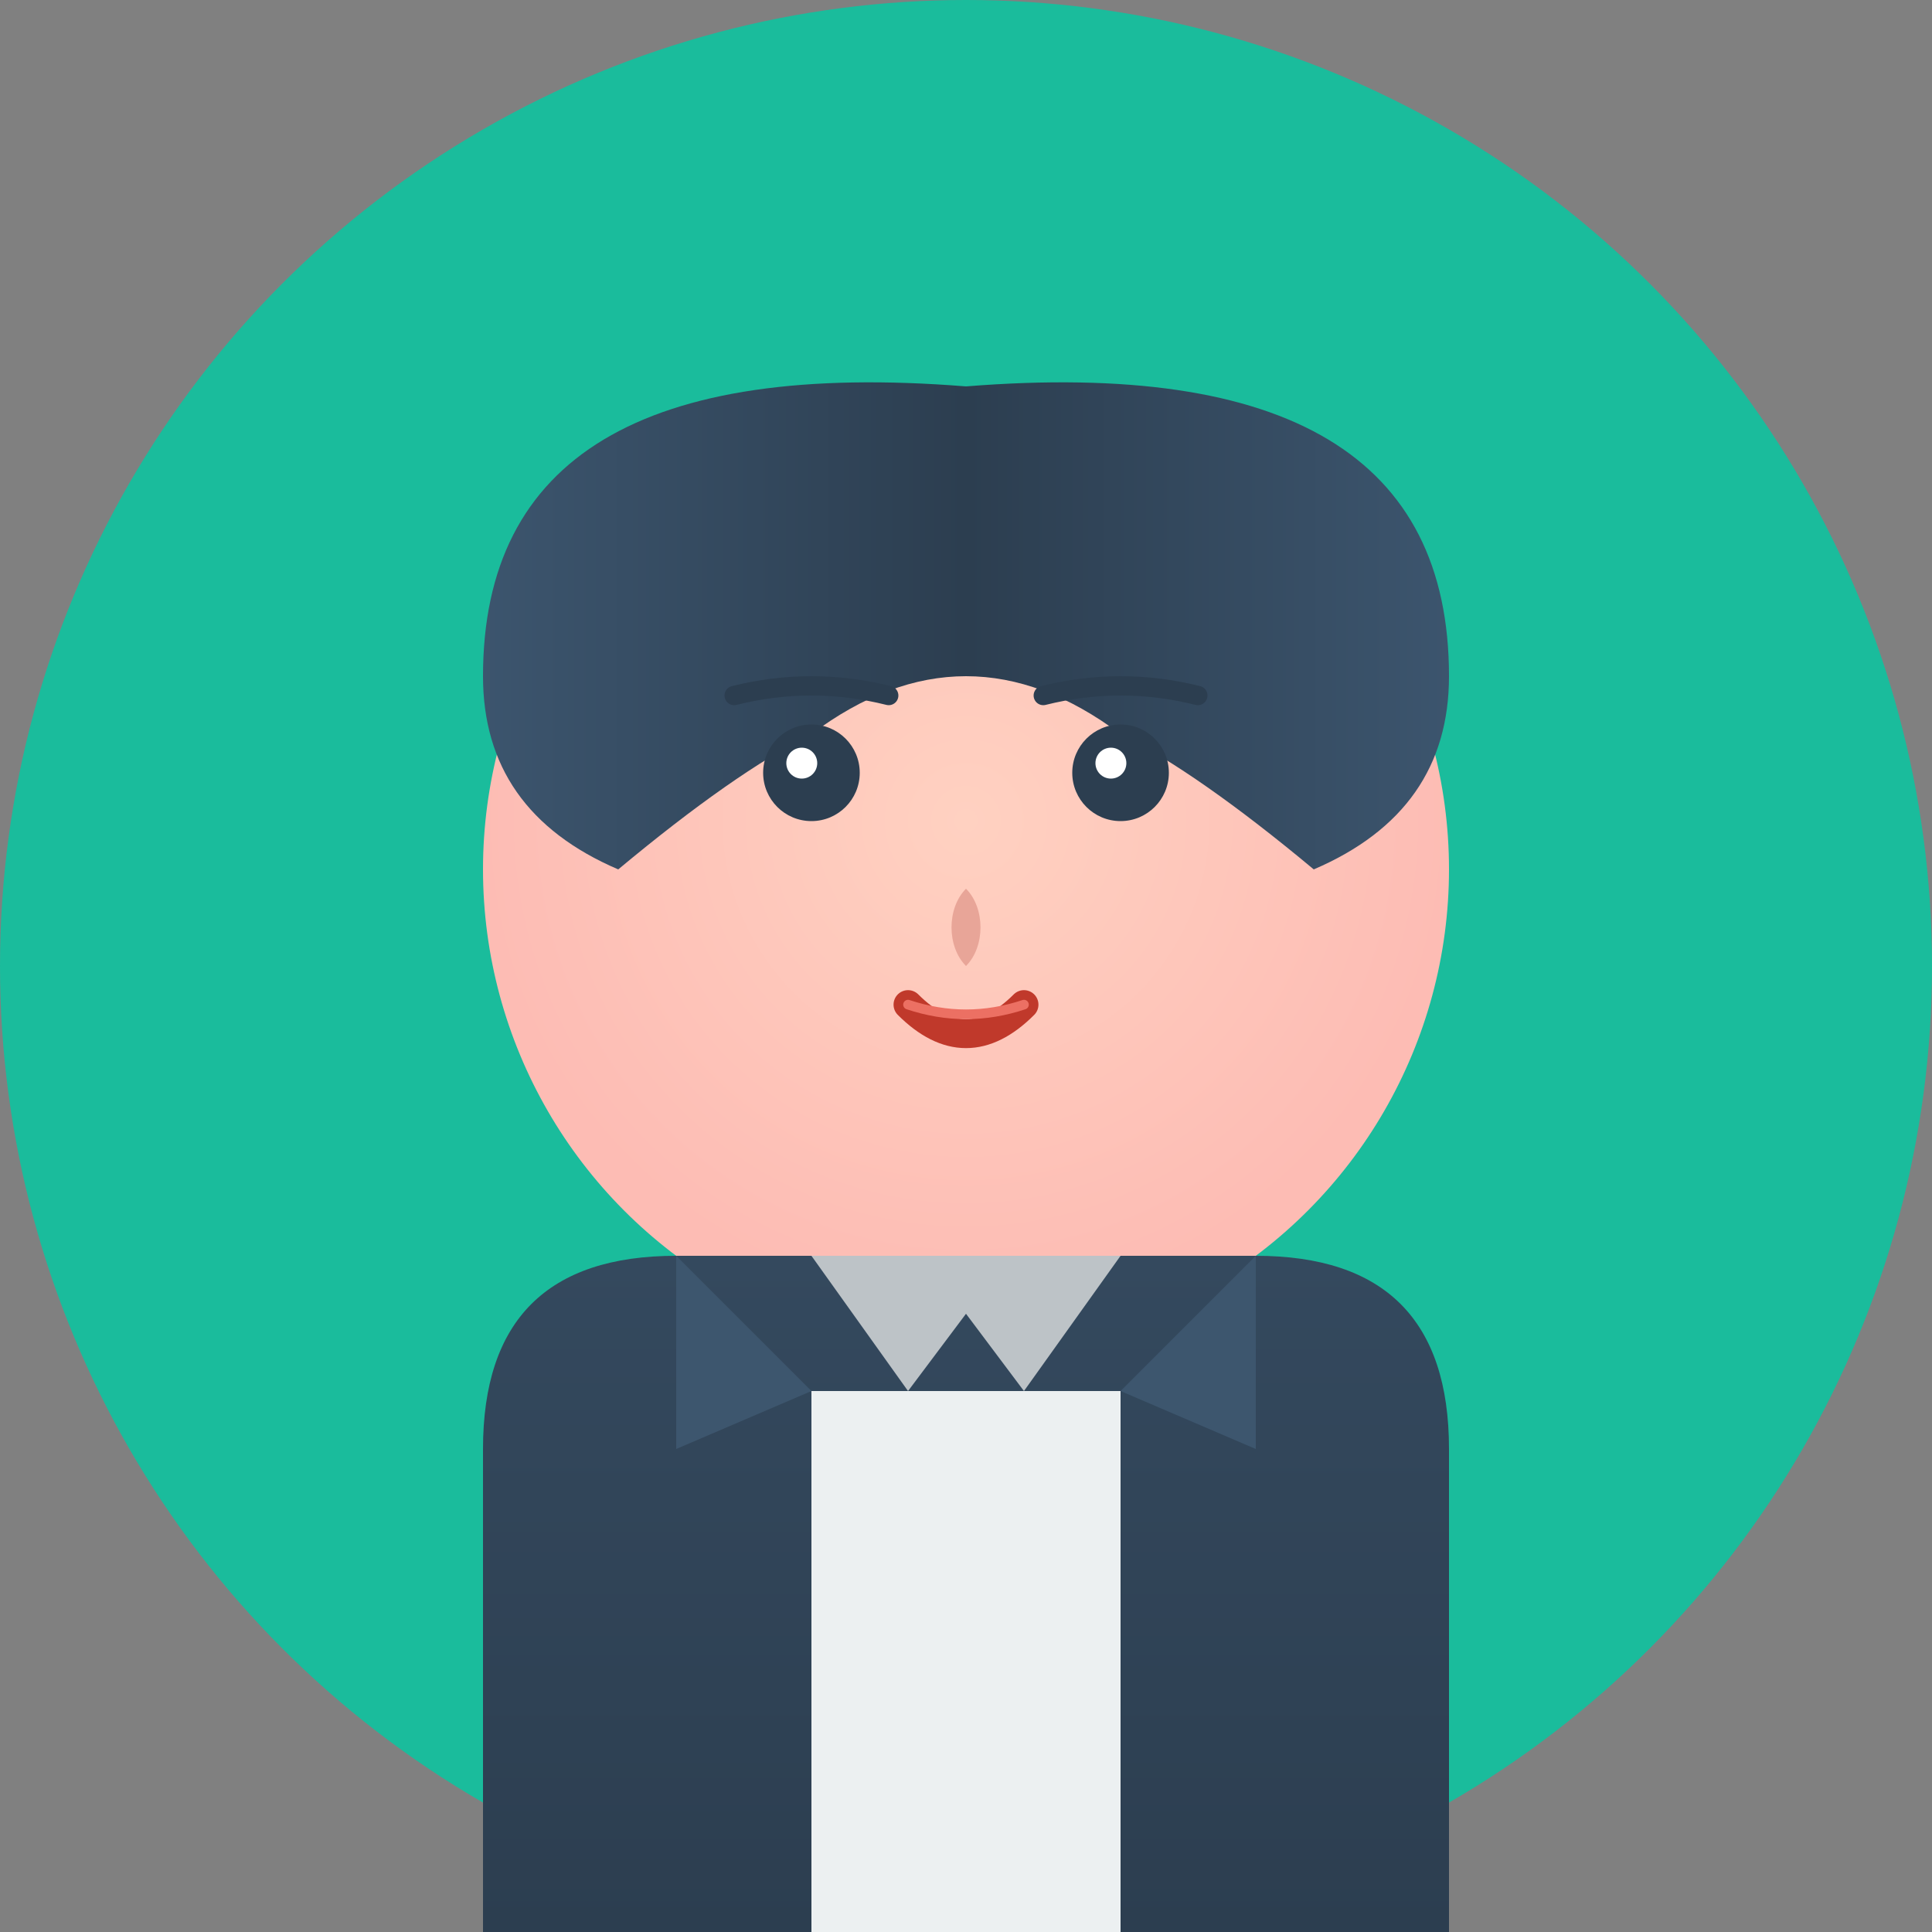 <svg width="100" height="100" viewBox="0 0 100 100" xmlns="http://www.w3.org/2000/svg">
  <rect x="0" y="0" width="100" height="100" fill="#808080" stroke="none"/>
  <defs>
    <!-- Skin Gradient -->
    <radialGradient id="skinTone" cx="50%" cy="45%" r="50%">
      <stop offset="0%" stop-color="#FFD1C1"/>
      <stop offset="100%" stop-color="#FDBCB4"/>
    </radialGradient>

    <!-- Hair Shine -->
    <linearGradient id="hairShine" x1="0%" y1="0%" x2="100%" y2="0%">
      <stop offset="0%" stop-color="#3C556E"/>
      <stop offset="50%" stop-color="#2C3E50"/>
      <stop offset="100%" stop-color="#3C556E"/>
    </linearGradient>

    <!-- Blazer Gradient -->
    <linearGradient id="blazer" x1="0%" y1="0%" x2="0%" y2="100%">
      <stop offset="0%" stop-color="#34495E"/>
      <stop offset="100%" stop-color="#2C3E50"/>
    </linearGradient>
  </defs>

  <!-- Background Circle -->
  <circle cx="50" cy="50" r="50" fill="#1ABC9C"/>

  <!-- Face -->
  <circle cx="50" cy="45" r="25" fill="url(#skinTone)"/>

  <!-- Hair (3D Shine) -->
  <path d="M25 35 Q25 18 50 20 Q75 18 75 35 Q75 42 68 45 Q62 40 58 38 Q54 35 50 35 Q46 35 42 38 Q38 40 32 45 Q25 42 25 35" fill="url(#hairShine)"/>

  <!-- Eyes with shine -->
  <circle cx="42" cy="40" r="2.5" fill="#2C3E50"/>
  <circle cx="41.5" cy="39.5" r="0.8" fill="#fff"/>
  <circle cx="58" cy="40" r="2.5" fill="#2C3E50"/>
  <circle cx="57.5" cy="39.5" r="0.8" fill="#fff"/>

  <!-- Eyebrows -->
  <path d="M38 36 Q42 35 46 36" stroke="#2C3E50" stroke-width="1" fill="none" stroke-linecap="round"/>
  <path d="M54 36 Q58 35 62 36" stroke="#2C3E50" stroke-width="1" fill="none" stroke-linecap="round"/>

  <!-- Nose Shadowed -->
  <path d="M50 46 C51 47 51 49 50 50 C49 49 49 47 50 46" fill="#E8A598"/>

  <!-- Mouth (with lips) -->
  <path d="M47 52 Q50 55 53 52" stroke="#C0392B" stroke-width="1.5" fill="none" stroke-linecap="round"/>
  <path d="M47 52 Q50 53 53 52" stroke="#EC7063" stroke-width="0.5" fill="none" stroke-linecap="round"/>

  <!-- Body / Blazer with gradient -->
  <path d="M25 75 Q25 65 35 65 L65 65 Q75 65 75 75 L75 100 L25 100 Z" fill="url(#blazer)"/>

  <!-- Lapels -->
  <path d="M35 65 L42 72 L35 75" fill="#3D566E"/>
  <path d="M65 65 L58 72 L65 75" fill="#3D566E"/>

  <!-- Inner shirt -->
  <path d="M42 72 L58 72 L58 100 L42 100 Z" fill="#ECF0F1"/>

  <!-- Collar -->
  <path d="M42 65 L47 72 L50 68 L53 72 L58 65" fill="#BDC3C7"/>
</svg>
